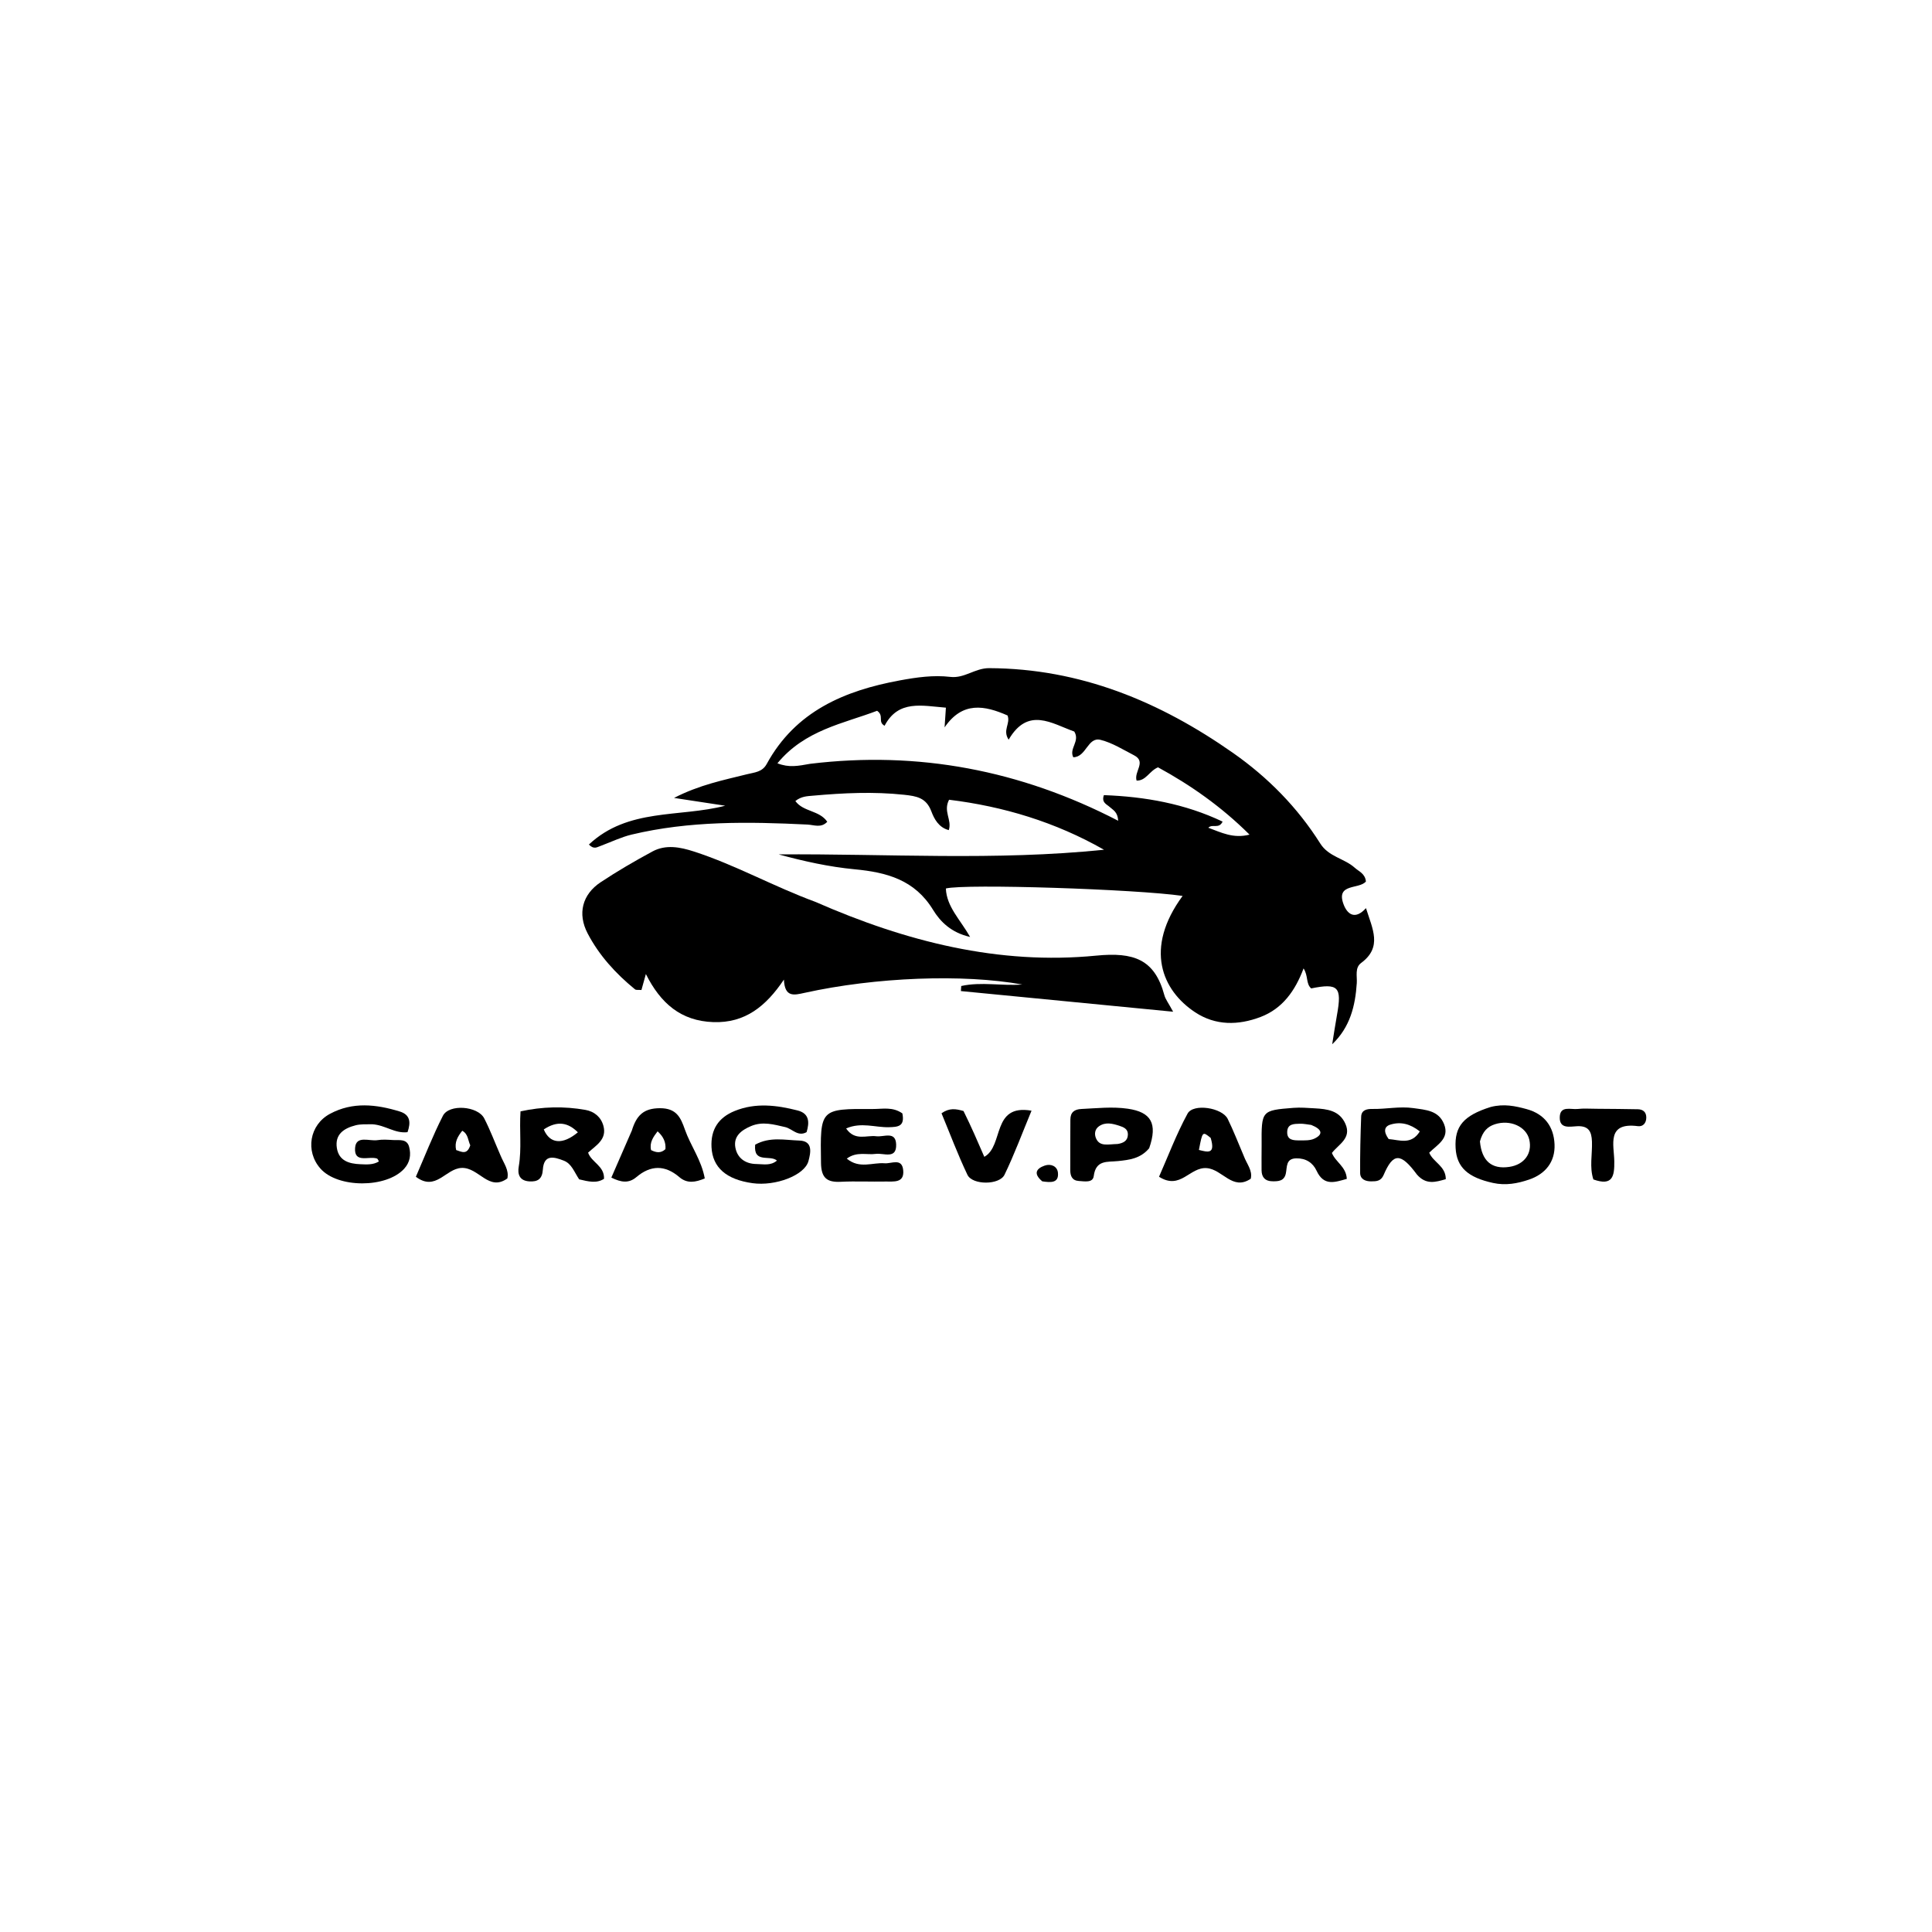 <svg version="1.1" id="Layer_1" xmlns="http://www.w3.org/2000/svg" xmlns:xlink="http://www.w3.org/1999/xlink" x="0px" y="0px"
	 width="100%" viewBox="0 0 496 496" enable-background="new 0 0 496 496" xml:space="preserve">
<path fill="#000000" opacity="1" stroke="none" 
	d="
M154.335,217.114 
	C153.276,217.45 152.561,218.207 151.184,216.819 
	C161.255,207.375 174.421,209.909 186.184,206.85 
	C182.205,206.244 178.225,205.637 173.045,204.848 
	C179.672,201.453 185.782,200.273 191.769,198.772 
	C193.7,198.287 195.689,198.237 196.827,196.151 
	C204.214,182.606 216.789,177.293 231.051,174.672 
	C235.324,173.886 239.648,173.266 243.959,173.777 
	C247.624,174.212 250.288,171.517 253.953,171.533 
	C277.373,171.632 297.772,180.124 316.573,193.31 
	C325.537,199.597 333.11,207.294 338.952,216.556 
	C341.12,219.993 345.111,220.355 347.807,222.777 
	C348.885,223.747 350.461,224.268 350.67,226.297 
	C349.012,228.367 342.961,226.702 344.892,232.059 
	C345.819,234.631 347.808,236.335 350.687,233.143 
	C352.351,238.478 354.951,243.142 349.456,247.207 
	C347.78,248.447 348.443,250.597 348.326,252.382 
	C347.943,258.209 346.633,263.687 342.014,268.092 
	C342.422,265.577 342.792,263.056 343.246,260.549 
	C344.552,253.356 343.577,252.34 336.619,253.753 
	C335.221,252.524 335.909,250.559 334.664,248.619 
	C332.515,254.369 329.242,258.956 323.611,261.091 
	C317.902,263.256 312.077,263.341 306.836,259.887 
	C298.324,254.277 293.689,243.511 303.609,230.007 
	C291.697,228.275 247.698,226.841 242.831,228.1 
	C243.02,232.774 246.453,235.995 249.058,240.542 
	C244.174,239.44 241.377,236.586 239.55,233.594 
	C234.827,225.858 227.652,223.954 219.425,223.172 
	C212.866,222.549 206.384,221.117 199.887,219.345 
	C227.728,219.152 255.576,221.017 283.431,218.154 
	C270.929,211.032 257.573,207.022 243.651,205.317 
	C242.081,208.353 244.453,210.466 243.581,213.114 
	C240.966,212.438 239.821,210.201 239.1,208.289 
	C237.782,204.794 235.326,204.388 232.117,204.042 
	C224.284,203.198 216.513,203.576 208.719,204.273 
	C207.223,204.407 205.723,204.424 204.192,205.646 
	C206.224,208.467 210.366,207.995 212.383,210.973 
	C210.806,212.647 208.989,211.771 207.292,211.688 
	C192.147,210.949 177.021,210.706 162.133,214.269 
	C159.57,214.883 157.141,216.055 154.335,217.114 
M207.983,196.093 
	C235.695,192.731 261.96,197.714 287.073,210.713 
	C286.938,208.413 285.738,207.951 284.91,207.19 
	C284.109,206.454 282.734,206.067 283.398,204.133 
	C293.925,204.521 304.16,206.316 313.875,210.929 
	C312.942,212.928 311.264,211.423 310.21,212.504 
	C313.548,213.741 316.644,215.345 320.79,214.273 
	C313.542,207.063 305.633,201.54 297.296,196.993 
	C295.065,197.917 294.236,200.463 291.795,200.403 
	C291.075,198.042 294.397,195.581 291.128,193.897 
	C288.323,192.452 285.552,190.693 282.548,189.943 
	C279.222,189.112 278.899,194.392 275.54,194.407 
	C274.402,192.144 277.338,190.325 275.8,187.807 
	C270.032,185.762 263.928,181.35 258.948,189.898 
	C257.312,187.421 259.482,185.78 258.668,183.682 
	C252.804,181.107 247.113,179.983 242.501,186.741 
	C242.609,185.135 242.717,183.53 242.841,181.678 
	C236.714,181.193 230.628,179.587 227.099,186.322 
	C225.245,185.307 227.059,183.793 225.176,182.478 
	C216.571,185.76 206.635,187.383 199.586,195.962 
	C202.602,197.137 204.871,196.643 207.983,196.093 
z"/>
<path fill="#000000" opacity="1" stroke="none" 
	d="
M209.361,231.547 
	C232.588,241.742 256.435,247.787 281.442,245.337 
	C291.023,244.398 296.442,246.246 298.927,255.496 
	C299.206,256.536 299.944,257.453 301.176,259.737 
	C282.253,257.896 264.472,256.166 246.691,254.436 
	C246.719,254.003 246.747,253.569 246.775,253.136 
	C251.953,251.988 257.234,253.172 262.444,252.749 
	C247.28,250.015 224.881,250.841 206.518,254.9 
	C203.876,255.484 201.466,256.139 201.251,251.49 
	C196.662,258.317 191.298,262.699 183.111,262.405 
	C174.846,262.109 169.614,257.637 165.814,250.062 
	C165.327,251.819 165.008,252.969 164.676,254.164 
	C163.942,254.097 163.32,254.234 163.014,253.984 
	C158.076,249.95 153.81,245.283 150.854,239.619 
	C148.219,234.57 149.479,229.633 154.206,226.493 
	C158.491,223.647 162.959,221.052 167.487,218.605 
	C170.933,216.743 174.602,217.461 178.147,218.607 
	C188.776,222.043 198.541,227.565 209.361,231.547 
z"/>
<path fill="#000000" opacity="1" stroke="none" 
	d="
M193.871,293.875 
	C197.625,291.774 201.484,292.697 205.208,292.812 
	C208.782,292.923 208.132,295.932 207.552,298.085 
	C206.564,301.752 199.07,304.573 193.195,303.755 
	C186.444,302.816 182.941,299.723 182.666,294.536 
	C182.424,289.98 184.449,286.908 188.63,285.214 
	C193.985,283.043 199.398,283.721 204.764,285.087 
	C207.788,285.857 207.845,288.116 207.077,290.651 
	C204.841,291.923 203.399,289.769 201.574,289.354 
	C198.646,288.689 195.788,287.834 192.8,289.102 
	C190.318,290.154 188.257,291.714 188.791,294.613 
	C189.289,297.319 191.368,298.815 194.216,298.838 
	C195.948,298.852 197.802,299.357 199.465,297.954 
	C197.675,296.385 193.404,298.791 193.871,293.875 
z"/>
<path fill="#000000" opacity="1" stroke="none" 
	d="
M95.606,288.629 
	C93.909,288.646 92.55,288.573 91.293,288.895 
	C88.317,289.658 85.921,291.193 86.488,294.756 
	C87.009,298.023 89.641,298.769 92.464,298.887 
	C94.084,298.955 95.764,299.096 97.274,298.178 
	C97.097,297.893 96.999,297.508 96.791,297.434 
	C94.758,296.717 90.855,298.773 91.162,294.689 
	C91.41,291.385 94.857,293.043 96.918,292.707 
	C98.214,292.495 99.577,292.604 100.903,292.682 
	C102.489,292.775 104.488,292.273 105.046,294.472 
	C105.554,296.47 105.273,298.385 103.763,300.048 
	C99.209,305.06 86.725,305.067 82.262,300.007 
	C78.33,295.549 79.445,288.789 84.706,285.956 
	C90.539,282.815 96.597,283.504 102.62,285.35 
	C105.33,286.181 105.507,288.141 104.624,290.66 
	C101.417,291.068 98.916,288.845 95.606,288.629 
z"/>
<path fill="#000000" opacity="1" stroke="none" 
	d="
M231.663,285.84 
	C232.356,289.244 230.476,289.32 228.225,289.385 
	C224.717,289.486 221.124,288.011 217.221,289.703 
	C219.473,293.016 222.474,291.383 224.969,291.709 
	C226.882,291.959 229.927,290.296 230.066,293.765 
	C230.224,297.731 226.85,295.954 224.844,296.236 
	C222.516,296.562 219.957,295.546 217.392,297.452 
	C220.678,300.174 224.018,298.39 227.102,298.648 
	C228.858,298.796 231.558,297.19 231.877,300.416 
	C232.213,303.806 229.381,303.292 227.31,303.333 
	C223.48,303.409 219.64,303.211 215.817,303.4 
	C212.248,303.577 210.834,302.354 210.776,298.567 
	C210.563,284.666 210.441,284.633 224.151,284.712 
	C226.598,284.726 229.158,284.083 231.663,285.84 
z"/>
<path fill="#000000" opacity="1" stroke="none" 
	d="
M323.895,293.999 
	C323.84,285.1 323.838,285.065 332.072,284.417 
	C333.87,284.276 335.698,284.436 337.507,284.537 
	C340.718,284.715 343.897,285.078 345.416,288.543 
	C347.035,292.235 343.666,293.761 341.94,295.994 
	C342.854,298.34 345.611,299.51 345.763,302.652 
	C342.714,303.498 339.883,304.602 338.009,300.572 
	C337.038,298.484 335.243,297.343 332.815,297.379 
	C330.033,297.419 330.476,299.629 330.102,301.306 
	C329.668,303.247 328.163,303.297 326.615,303.267 
	C324.771,303.231 323.905,302.217 323.88,300.45 
	C323.852,298.462 323.887,296.473 323.895,293.999 
M336.637,288.804 
	C335.664,288.691 334.687,288.461 333.719,288.494 
	C332.264,288.544 330.524,288.46 330.461,290.59 
	C330.397,292.756 332.117,292.766 333.591,292.771 
	C334.889,292.775 336.341,292.843 337.454,292.314 
	C339.648,291.272 339.574,289.982 336.637,288.804 
z"/>
<path fill="#000000" opacity="1" stroke="none" 
	d="
M363.77,301.54 
	C359.575,295.869 357.667,295.933 355.225,301.63 
	C354.523,303.268 353.355,303.281 352.018,303.289 
	C350.525,303.297 349.198,302.735 349.187,301.127 
	C349.156,296.309 349.268,291.488 349.452,286.673 
	C349.519,284.927 350.97,284.674 352.379,284.7 
	C355.866,284.763 359.302,283.978 362.843,284.482 
	C366.064,284.942 369.331,285.075 370.737,288.604 
	C372.204,292.288 368.986,293.862 366.922,295.933 
	C367.938,298.396 371.193,299.361 371.176,302.727 
	C368.574,303.471 366.13,304.252 363.77,301.54 
M356.514,292.432 
	C359.257,292.638 362.298,294.031 364.508,290.468 
	C362.063,288.531 359.593,287.887 356.91,288.735 
	C355.333,289.234 355.149,290.557 356.514,292.432 
z"/>
<path fill="#000000" opacity="1" stroke="none" 
	d="
M148.688,302.769 
	C147.388,300.832 146.761,298.756 144.747,297.976 
	C142.318,297.034 139.632,296.211 139.366,300.276 
	C139.21,302.656 138.087,303.449 135.86,303.294 
	C133.321,303.117 132.84,301.415 133.179,299.462 
	C133.975,294.867 133.299,290.228 133.634,285.318 
	C139.253,284.097 144.786,283.964 150.319,284.948 
	C152.545,285.344 154.288,286.753 154.913,289.039 
	C155.857,292.49 153.088,294.004 150.982,295.909 
	C151.818,298.413 155.211,299.298 155.068,302.633 
	C153.164,303.875 151.08,303.34 148.688,302.769 
M139.603,289.956 
	C141.151,293.645 144.405,293.996 148.359,290.697 
	C145.825,288.173 143.099,287.642 139.603,289.956 
z"/>
<path fill="#000000" opacity="1" stroke="none" 
	d="
M382.691,284.198 
	C386.114,283.31 389.035,283.952 391.929,284.741 
	C396.528,285.995 398.913,289.244 399.096,293.803 
	C399.277,298.291 396.745,301.393 392.593,302.818 
	C389.639,303.831 386.567,304.413 383.309,303.698 
	C376.867,302.283 373.964,299.715 373.695,294.703 
	C373.398,289.181 375.705,286.392 382.691,284.198 
M379.944,293.028 
	C380.393,298.038 382.933,300.243 387.484,299.573 
	C391.315,299.008 393.426,296.136 392.616,292.591 
	C391.845,289.215 387.692,287.355 383.762,288.635 
	C381.912,289.237 380.654,290.433 379.944,293.028 
z"/>
<path fill="#000000" opacity="1" stroke="none" 
	d="
M162.217,290.229 
	C163.409,286.342 165.24,284.514 169.436,284.508 
	C173.688,284.502 174.755,286.913 175.834,289.993 
	C177.299,294.171 180.094,297.832 180.935,302.541 
	C178.543,303.523 176.429,303.936 174.398,302.194 
	C170.714,299.033 167.029,299.099 163.373,302.199 
	C161.45,303.83 159.499,303.587 156.948,302.321 
	C158.661,298.374 160.353,294.477 162.217,290.229 
M168.819,290.447 
	C167.723,291.87 166.693,293.314 167.149,295.263 
	C168.485,295.937 169.685,296.111 170.837,295.016 
	C170.978,293.275 170.343,291.81 168.819,290.447 
z"/>
<path fill="#000000" opacity="1" stroke="none" 
	d="
M128.48,296.596 
	C129.375,298.754 130.723,300.396 130.252,302.539 
	C125.447,305.999 122.947,299.646 118.485,299.842 
	C114.374,300.022 111.904,305.98 106.766,302.109 
	C109.008,296.977 111.093,291.58 113.708,286.452 
	C115.282,283.367 122.661,283.921 124.312,287.119 
	C125.834,290.068 127.001,293.2 128.48,296.596 
M120.732,294.035 
	C120.135,292.779 120.218,291.139 118.675,290.298 
	C117.49,291.783 116.632,293.264 117.109,295.25 
	C118.509,295.693 119.897,296.595 120.732,294.035 
z"/>
<path fill="#000000" opacity="1" stroke="none" 
	d="
M319.299,296.735 
	C320.102,298.903 321.615,300.477 321.101,302.618 
	C316.43,305.779 313.87,300.224 309.831,299.892 
	C305.41,299.528 303.104,305.632 297.556,302.106 
	C299.894,296.818 302.015,291.157 304.878,285.902 
	C306.348,283.203 313.766,284.367 315.185,287.25 
	C316.65,290.227 317.847,293.335 319.299,296.735 
M310.817,292.132 
	C308.711,290.419 308.711,290.419 307.797,295.222 
	C310.036,295.78 312.11,296.444 310.817,292.132 
z"/>
<path fill="#000000" opacity="1" stroke="none" 
	d="
M295.026,294.786 
	C292.748,297.492 289.862,297.779 287.065,298.078 
	C284.313,298.372 281.335,297.696 280.794,301.93 
	C280.564,303.732 278.416,303.279 276.953,303.19 
	C275.229,303.085 274.772,301.871 274.767,300.422 
	C274.751,296.093 274.783,291.763 274.797,287.434 
	C274.803,285.563 275.82,284.791 277.613,284.708 
	C281.595,284.525 285.552,284.06 289.559,284.643 
	C295.495,285.507 297.254,288.403 295.026,294.786 
M286.932,293.694 
	C288.336,293.467 289.518,292.939 289.562,291.289 
	C289.601,289.845 288.49,289.377 287.355,289.013 
	C285.604,288.451 283.812,287.985 282.142,289.144 
	C281.039,289.909 280.916,291.202 281.391,292.269 
	C282.354,294.427 284.408,293.759 286.932,293.694 
z"/>
<path fill="#000000" opacity="1" stroke="none" 
	d="
M247.361,285.228 
	C249.349,289.242 250.99,293.036 252.702,296.992 
	C257.797,294.171 254.503,283.354 264.823,285.145 
	C262.403,290.972 260.401,296.402 257.89,301.587 
	C256.583,304.287 249.639,304.276 248.368,301.608 
	C245.894,296.417 243.874,291.01 241.715,285.811 
	C243.746,284.385 245.377,284.659 247.361,285.228 
z"/>
<path fill="#000000" opacity="1" stroke="none" 
	d="
M410.033,284.657 
	C413.841,284.695 417.16,284.7 420.479,284.776 
	C421.816,284.806 422.666,285.503 422.65,286.939 
	C422.634,288.34 421.799,289.288 420.492,289.117 
	C412.367,288.056 414.374,293.934 414.435,298.141 
	C414.49,301.974 414.008,304.561 409.066,302.797 
	C408.026,299.663 408.817,296.341 408.703,293.088 
	C408.612,290.472 407.841,289.016 404.94,289.129 
	C403.096,289.2 400.377,289.931 400.432,286.852 
	C400.488,283.74 403.308,284.917 405.068,284.703 
	C406.54,284.523 408.051,284.657 410.033,284.657 
z"/>
<path fill="#000000" opacity="1" stroke="none" 
	d="
M267.581,303.284 
	C265.159,301.258 266.124,299.963 268.206,299.241 
	C269.79,298.691 271.436,299.394 271.603,301.068 
	C271.87,303.747 269.789,303.617 267.581,303.284 
z"/>
</svg>